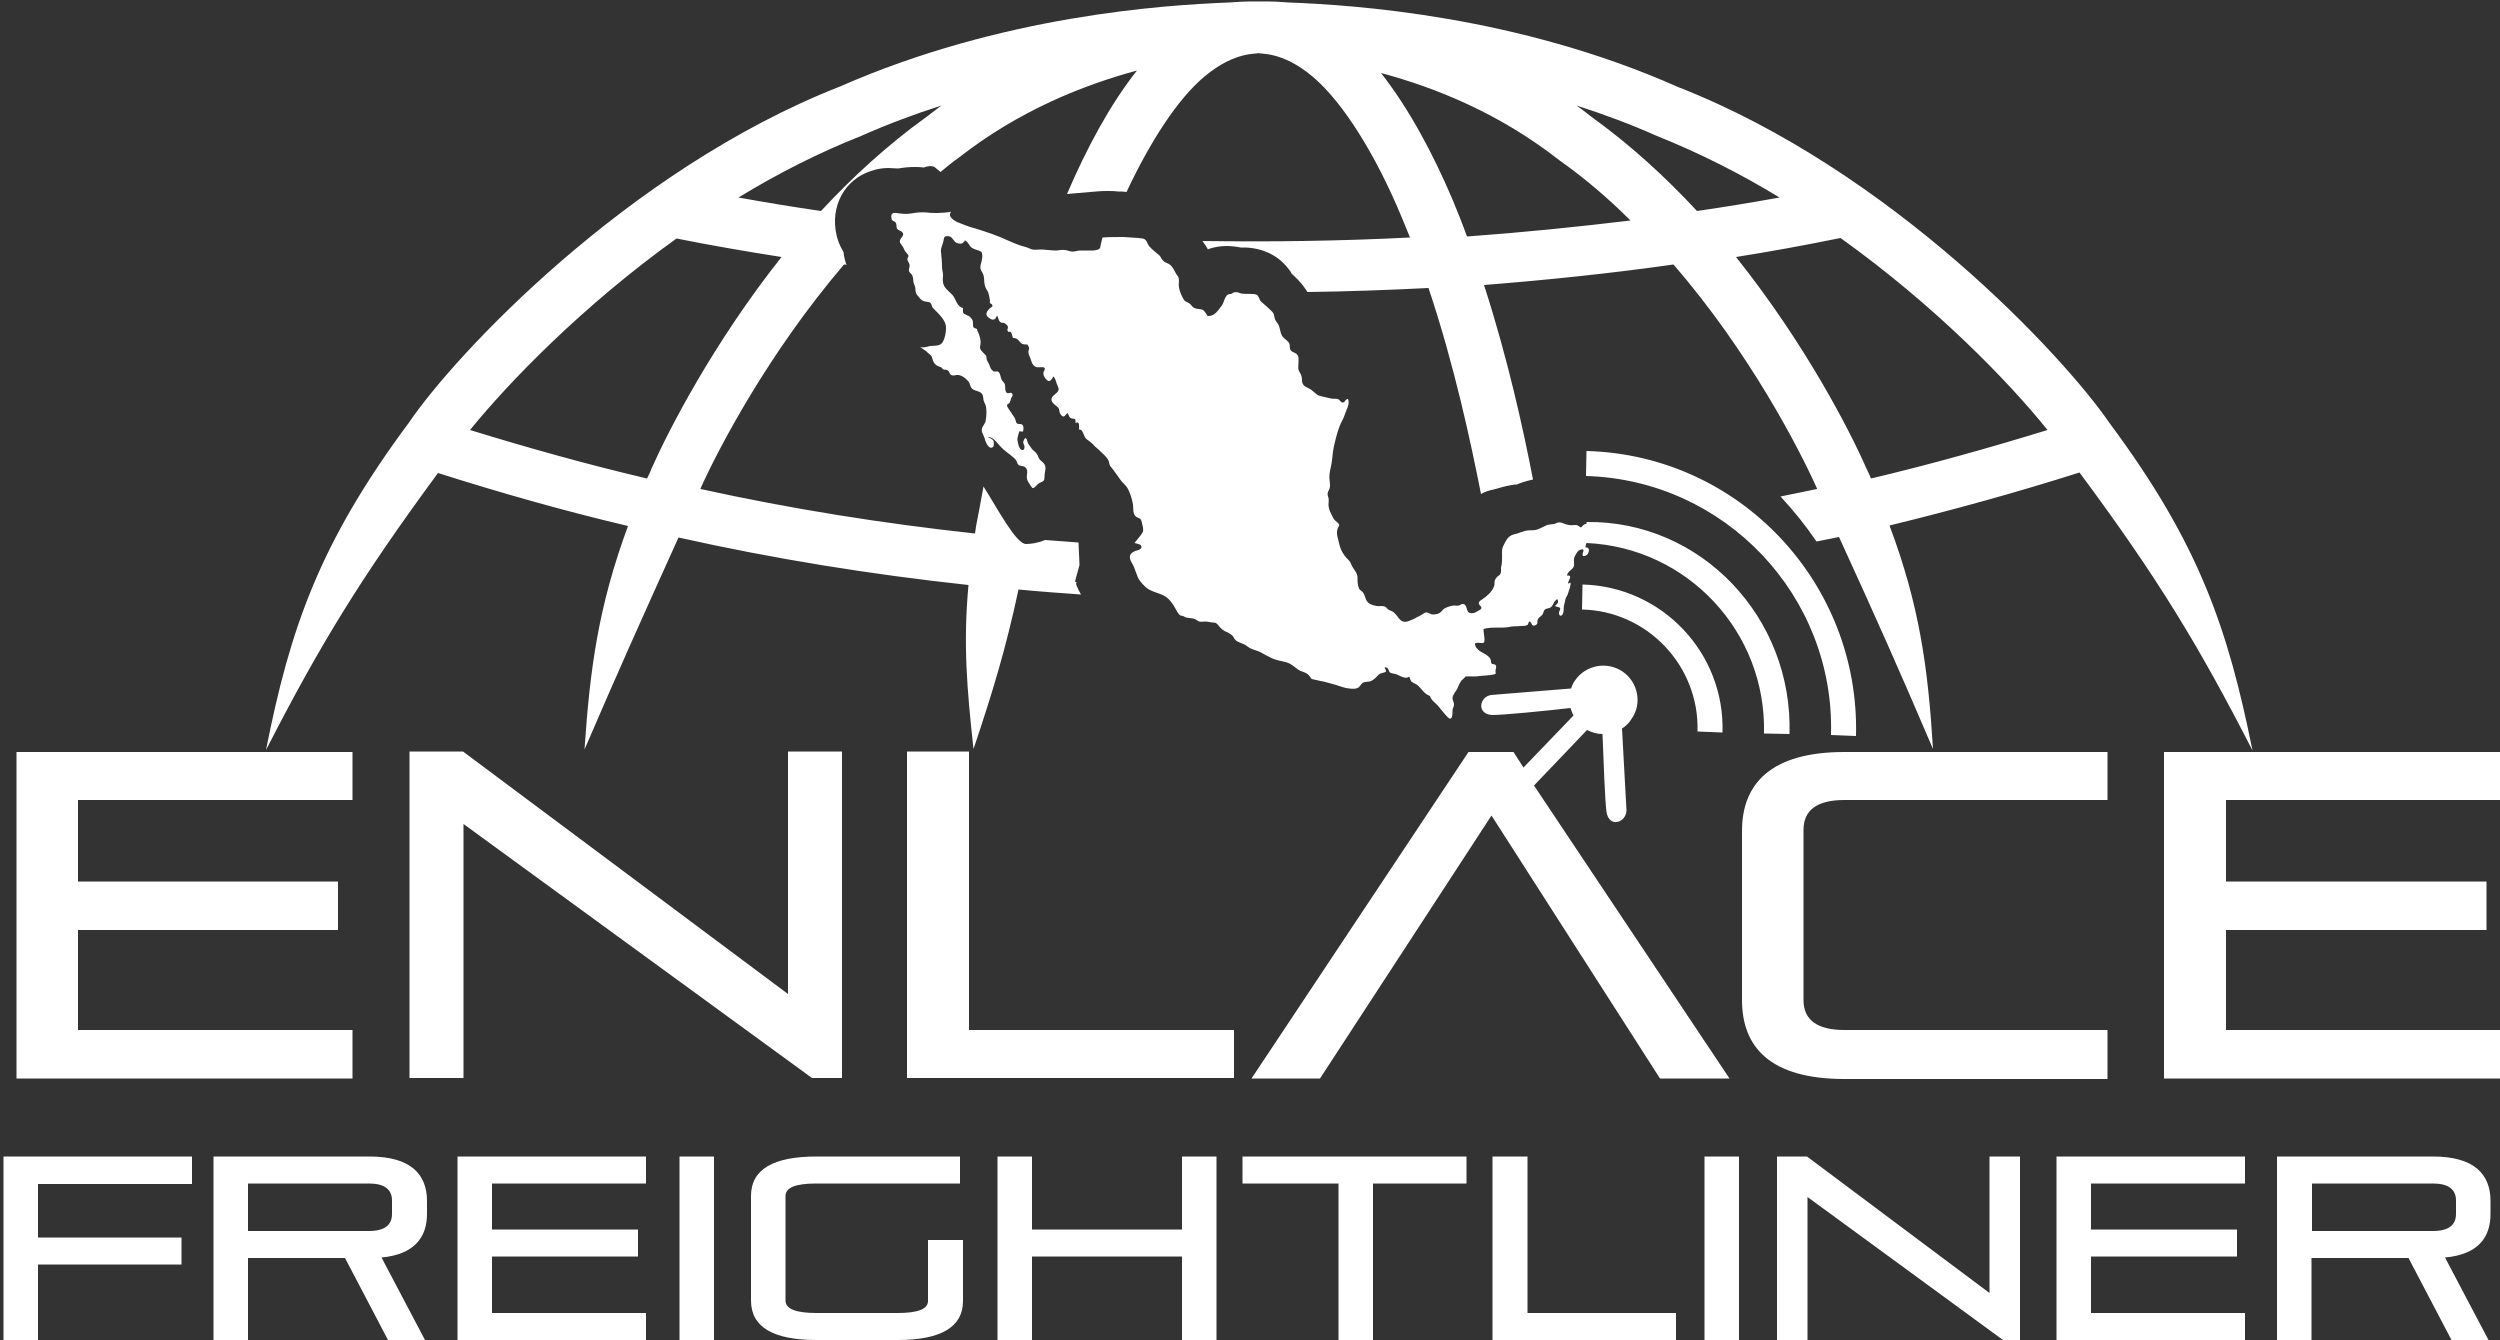 <?xml version="1.0" encoding="utf-8"?>
<!-- Generator: Adobe Illustrator 21.0.0, SVG Export Plug-In . SVG Version: 6.00 Build 0)  -->
<svg version="1.1" id="Capa_1" xmlns="http://www.w3.org/2000/svg" xmlns:xlink="http://www.w3.org/1999/xlink" x="0px" y="0px"
	 viewBox="0 0 500 268" style="enable-background:new 0 0 500 268;" xml:space="preserve">
	 <rect x="0" y="0" width="500" height="268" fill="#333333" stroke="none"/>
	 <style type="text/css">
	.st0{fill:#FFFFFF;}
</style>
<path  class="st0" d="M38.4,236.7v-5.4H0.7V268h6.9v-15.1h28.7v-5.4H7.6v-10.7H38.4z M85.4,242.8v-2.6c0-5.3-3.2-8.9-11.5-8.9H42.7V268h6.9v-16.4
	H69l8.6,16.4h7.4l-8.7-16.5C82.8,250.9,85.4,247.5,85.4,242.8z M78.4,242.8c0,2.2-1.5,3.4-4.6,3.4H49.6v-9.5h24.2
	c3.1,0,4.6,1.2,4.6,3.4V242.8z M129.2,236.7v-5.4H91.5V268h37.7v-5.4H98.4v-11.3h29.2v-5.4H98.4v-9.2H129.2z M135.9,231.3V268h6.9
	v-36.7H135.9z M185.6,248v12.2c0,1.6-2,2.4-6.1,2.4h-16.2c-4.1,0-6.2-0.8-6.2-2.5v-20.9c0-1.7,2-2.5,6.2-2.5h28.7v-5.4h-28.7
	c-8.7,0-13.1,2.6-13.1,7.9v20.9c0,5.3,4.4,7.9,13.1,7.9h16.2c8.7,0,13.1-2.6,13.1-7.8V248H185.6z M236.4,231.3v14.6h-30v-14.6h-6.9
	V268h6.9v-16.7h30V268h6.9v-36.7H236.4z M248.5,231.3v5.4h19.2V268h6.9v-31.3h18.7v-5.4H248.5z M305.5,262.6v-31.3h-7V268h36.7v-5.4
	H305.5z M340.9,231.3V268h6.9v-36.7H340.9z M397.9,231.3v27.3l-36.5-27.3h-6V268h6.1v-28.6l39.1,28.6h3.4v-36.7H397.9z M449,236.7
	v-5.4h-37.7V268H449v-5.4h-30.8v-11.3h29.2v-5.4h-29.2v-9.2H449z M498.1,242.8v-2.6c0-5.3-3.2-8.9-11.5-8.9h-31.2V268h6.9v-16.4
	h19.4l8.6,16.4h7.4l-8.7-16.5C495.6,250.9,498.1,247.5,498.1,242.8z M491.2,242.8c0,2.2-1.5,3.4-4.6,3.4h-24.2v-9.5h24.2
	c3.1,0,4.6,1.2,4.6,3.4V242.8z M70.5,160v-9.6H3.3v65.3h67.2V206H15.6v-20h52v-9.7h-52V160H70.5z M157.6,150.3v48.5l-65-48.5H81.9
	v65.3h10.8v-50.8l69.7,50.8h6v-65.3H157.6z M193.8,206v-55.7h-12.4v65.3h65.4V206H193.8z M368.9,160h52.6v-9.6h-52.6
	c-14.8,0-20.5,6.4-20.5,15.8v33.8c0,9.4,5.6,15.8,20.5,15.8h52.6V206h-52.6c-5.6,0-8.2-2.1-8.2-6v-34
	C360.7,162.1,363.3,160,368.9,160z M500,160v-9.6h-67.2v65.3H500V206h-54.8v-20h52.1v-9.7h-52.1V160H500z M317.3,90.2l-0.1,5
	c27.8,0.8,49.8,24,49,51.8l5,0.2C372,116.6,347.9,91,317.3,90.2z M316.5,116.9l-0.1,5c13.1,0.3,23.5,11.3,23.1,24.4l5,0.2
	C345,130.6,332.4,117.3,316.5,116.9z M450.5,150.1c-4.9-24.3-10.6-41.3-28.6-65.5c-9.1-13.3-43.6-50.5-86.3-67.2
	C303.4,3.1,270.8,1,257.8,0.5c-3.6-0.3-5.8-0.2-6-0.2c-0.1,0-2.3-0.1-6,0.2C232.8,1,200.3,3.1,168,17.3
	C125.4,34,90.8,71.2,81.8,84.5c-18,24.2-23.8,41.3-28.6,65.5c10.7-20.9,19-34.5,34.4-55.4c12.6,4,25.3,7.6,38,10.6
	c-5.9,16-7.6,28.4-8.7,44.7c6.7-15.6,11.7-26.7,18.8-42.4c19.2,4.3,38.6,7.4,58,9.5c-1.1,11.8-0.3,20.9,1,32.8
	c3.9-11.6,6.5-20.2,9-31.9c4.1,0.4,8.3,0.7,12.5,1c-0.3-0.5-0.6-1.1-0.9-1.8c-0.3-0.8,0.4-0.4-0.3-0.8l0.9-3.3l-0.2-4.5
	c-2.2-0.2-4.4-0.3-6.7-0.5c-1.4,0.6-2.8,0.8-3.8,0.8c-2,0-5.7-7.1-8.5-11.5c-0.6,3.3-1.1,6-1.5,8c-0.1,0.5-0.1,1-0.2,1.4
	c-18.4-2-36.7-4.9-54.9-8.9c0,0,0,0,0-0.1c3.5-7.8,13.5-27,28.7-44.8c0.2,0,0.3,0,0.5,0.1c-0.3-0.8-0.5-1.7-0.6-2.6
	c-0.8-1.3-1.2-2.5-1.4-3.4c-1.3-5.7,1.6-11.1,6.9-12.8c1.1-0.4,2.3-0.6,3.5-0.6c0.6,0,1.3,0.1,1.9,0.1c1.2-0.2,2.2-0.3,3.3-0.3
	c0.6,0,1.2,0,1.9,0.1c0.7-0.3,1.5-0.4,2.1-0.1l1.2,1c1.2-1,2.4-2,3.7-2.9c12-9.4,24.9-14.5,35.6-17.4c-5.4,6.8-10.1,15.6-14,24.7
	l4.6-0.4c1.1-0.1,2.2-0.2,3.4-0.2c0.7,0,1.5,0,2.2,0.1l0.8,0c0.3,0,0.6,0.1,0.9,0.1c4.7-10,10.2-18.6,15.6-23.1
	c6.2-5.2,10.6-4.4,10.8-4.7c0,0,0,0,0,0c0,0,0,0,0,0c0.2,0.3,4.6-0.5,10.8,4.7c6.3,5.3,12.9,16.2,17.9,28.3c0.5,1.3,1.1,2.6,1.6,3.9
	c-13.8,0.7-27.7,0.9-41.5,0.7c0.5,0.7,0.9,1.3,1.1,1.7l0.1-0.1c1.2-0.4,2.4-0.6,3.6-0.6c0.9,0,1.9,0.1,2.8,0.3c0.3,0,0.6,0,1,0
	c4.6,0.2,7.3,2.5,8.7,4.4c0.2,0.3,0.4,0.5,0.5,0.8c0.5,0.5,1.1,1,1.6,1.6c0.7,0.7,1.1,1.4,1.6,2.1c8.1-0.1,16.2-0.4,24.2-0.8
	c5.2,15.5,8.5,31.1,10.5,41.2c0.7-0.4,1.5-0.7,2.5-0.9l0.4-0.1c0.8-0.2,1.9-0.6,3.3-0.8c0.4-0.1,0.7-0.1,1-0.1
	c0.8-0.4,1.9-0.7,3.2-1c-1.9-9.8-5-24.1-9.8-38.9c12.6-1,25.2-2.3,37.9-4.1c15.3,17.7,25.2,37,28.7,44.8c0,0,0,0,0,0.1
	c-2.4,0.5-4.9,1-7.3,1.5c2.7,2.9,5.1,5.9,7.2,9c1.5-0.3,3-0.6,4.5-0.9c7.2,15.7,12.1,26.7,18.8,42.4c-1-16.3-2.7-28.7-8.7-44.7
	c12.7-3.1,25.4-6.6,38-10.6C431.5,115.5,439.8,129.2,450.5,150.1z M130.4,93.5c-0.3,0.7-0.6,1.5-1,2.2c-11.9-2.8-23.7-6.1-35.4-9.7
	c7.8-9.6,22.5-24.8,41.3-38.3c7,1.4,14,2.6,21,3.7C142.6,68.7,133.7,86.1,130.4,93.5z M185.4,23.3c-7.8,5.6-14.9,12.1-21.2,18.9
	c-5.5-0.8-11-1.7-16.5-2.7c7.7-4.7,15.9-8.9,24.5-12.3c5.4-2.4,10.8-4.4,16.1-6.1C187.4,21.8,186.4,22.5,185.4,23.3z M293.4,47.3
	c-0.9-2.5-1.9-5-2.9-7.4c-4-9.4-8.8-18.3-14.3-25.3c10.8,2.9,23.6,8,35.6,17.4c5.1,3.6,9.9,7.7,14.3,12.1
	C315.3,45.4,304.4,46.5,293.4,47.3z M318.2,23.3c-1-0.8-1.9-1.5-2.9-2.2c5.3,1.7,10.7,3.7,16.1,6.1c8.5,3.4,16.8,7.6,24.5,12.3
	c-5.5,1-11,1.9-16.5,2.7C333.1,35.4,326,28.9,318.2,23.3z M374.2,95.7c-0.3-0.7-0.6-1.4-1-2.2c-3.3-7.5-12.2-24.8-26-42.1
	c7-1.1,14-2.4,20.9-3.8C387,61.1,401.8,76.4,409.5,86C397.8,89.6,386,92.9,374.2,95.7z M345.9,215.7H332l-33.7-52.6L264,215.7h-13.7
	l43.4-65.3h9l2,3.1c2.9-3,7.7-8,10-10.4c-0.3-0.5-0.4-1-0.6-1.5c-5.2,0.6-13.4,1.4-15.6,1.4c-3.2-0.1-2.7-3.6-0.3-4l16-1.3
	c0.2-0.5,0.4-1.1,0.8-1.6c2.1-3.1,6.4-3.9,9.5-1.8c3.1,2.1,4,6.4,1.8,9.5c-0.5,0.8-1.1,1.4-1.9,1.9l0.9,16.4c-0.1,2.5-3.5,3.5-4,0.3
	c-0.3-2.1-0.6-10.3-0.8-15.6c-1.1,0-2.1-0.3-3.1-0.8c-2.5,2.6-7.4,7.8-10.6,11.1L345.9,215.7z M357.9,146.8l-5.1-0.1
	c0.5-20.3-15.3-37.2-35.5-38.1c-0.1,0.2-0.2,0.5-0.2,0.9c1.2-0.2,0.7,1.9-0.5,1.7c-0.4-0.5,0.7-1.5-0.4-1.3c-0.6,0.1-1.1,1-1.3,1.5
	c-0.3,0.6,0.1,1.4-0.2,2c-0.3,0.6-1.2,0.9-1.3,1.7c1.3-0.1,0.2,1,0.2,1.6c0.2,0,0.3-0.1,0.5-0.2c0.1,0.6-0.3,1.6-0.5,2.2
	c-0.1,0.4-0.4,0.7-0.5,1.1c-0.1,0.4-0.2,0.9-0.3,1.3c-0.1,0.5,0,1.1-0.2,1.6c-0.2,0.5-0.7,0.7-0.8,0c-0.1-0.4,0.4-0.8,0.2-1.1
	c-0.1-0.2-0.7-0.2-1-0.4c0.2-0.3,0.7-0.5,0.6-1c-0.1-0.5-0.2-0.4-0.5-0.1c-0.5,0.5-0.5,1.2-1.2,1.5c-0.3,0.1-0.8,0.1-1,0.4
	c-0.2,0.2-0.2,0.6-0.4,0.9c-0.4,0.5-0.9,0.6-1,1.2c-0.1,0.3,0.1,0.4-0.1,0.7c-0.1,0.2-0.6,0.4-0.8,0.3c-0.4-0.2-0.3-0.8-0.8-0.8
	c-0.2,0.5-0.1,0.7-0.6,0.8c-0.3,0.1-0.8,0.1-1.1,0.1c-0.8,0.1-1.6,0-2.3,0.2c-1.7,0.3-3.5-0.1-5.1,0.4c0,0.7,0.2,1.5,0.2,2.2
	c0,1.2-1.1,0.2-1.9,0.7c-0.1,0.6,0.7,1.4,1.1,1.6c0.5,0.3,1.2,0.6,1.7,1.1c0.3,0.3,0.4,0.6,0.4,1c0.2,0.7,0.4,0.2,0.9,0.6
	c0.3,0.3,0,0.8,0,1.1c0,0.6,0.2,0.7-0.4,0.8c-0.9,0.2-1.9,0.2-2.8,0.3c-1,0.2-1.9,0-2.8,0.1c-0.2,0.3-0.5,0.5-0.8,0.8
	c-0.3,0.4-0.5,0.8-0.7,1.3c-0.2,0.7-1.1,1.5-1.1,2.2c0,0.5,0.3,0.8,0.3,1.3c0,0.5-0.3,0.7-0.3,1.2c0,0.7,0,2.2-0.9,1.4
	c-0.7-0.7-1.2-1.4-1.8-2.1c-0.5-0.7-1.6-1.3-1.8-2.2c-1.1-0.4-1.5-1.2-2.3-2c-0.4-0.4-0.9-0.5-1.3-0.8c-0.4-0.3-0.3-0.7-0.6-1.1
	c-0.7,0.7-2-0.3-2.7-0.5c-0.3-0.1-0.8-0.1-1.1-0.3c-0.3-0.2-0.2-0.8-0.7-1c-0.8-0.2,0,0.4-0.1,0.8c-0.1,0.2-1,0.3-1.3,0.5
	c-0.5,0.4-0.9,1-1.5,1.3c-0.6,0.4-1.3,0.1-1.9,0.5c-0.4,0.3-0.5,0.8-1,1c-0.7,0.3-1.6,0.1-2.3,0c-0.9-0.2-1.8-0.6-2.7-0.8
	c-0.8-0.2-1.6-0.5-2.4-0.6c-0.4-0.1-0.9-0.2-1.3-0.3c-0.7-0.1-0.5-0.2-0.9-0.7c-0.6-0.8-1.6-0.8-2.3-1.3c-0.7-0.5-1.3-1.1-2.2-1.4
	c-1-0.3-2-0.4-2.9-0.8c-0.9-0.4-1.6-0.8-2.3-1.2c-0.9-0.5-1.8-0.5-2.7-1.2c-0.8-0.7-1.9-0.7-2.5-1.4c-0.3-0.4-0.4-0.8-0.8-1
	c-0.4-0.3-0.8-0.5-1.3-0.7c-0.5-0.3-0.9-0.7-1.2-1.1c-0.4-0.5-0.6-0.6-1.2-0.6c-0.5-0.1-0.9-0.1-1.3-0.2c-0.4,0-1,0.1-1.4,0
	c-0.4-0.2-0.7-0.5-1.2-0.6c-0.5-0.1-1-0.1-1.4-0.2c-0.2-0.1-0.4-0.2-0.6-0.3c-0.2-0.1-0.4,0-0.5-0.1c-0.4-0.2-0.6-0.7-0.8-1
	c-0.5-0.9-0.9-1.6-1.6-2.3c-1.3-1.3-3.4-1.2-4.7-2.5c-0.7-0.7-1.3-1.3-1.6-2.3c-0.2-0.5-0.4-1-0.6-1.6c-0.2-0.5-0.8-1.3-0.8-1.8
	c-0.2-1,0.9-1.4,1.7-1.6c0.3-0.1,0.8-0.4,0.5-0.9c-0.2-0.3-1-0.4-1.3-0.5c0.4-0.5,0.8-1,1.2-1.5c0.5-0.7,0.6-0.7,0.5-1.6
	c-0.1-0.4-0.2-0.9-0.3-1.3c-0.2-0.6-0.5-0.5-1-0.8c-0.8-0.5-0.6-1.6-0.7-2.5c-0.2-1.1-0.5-2.1-1-3.1c-0.5-0.9-1.2-1.3-1.7-2.1
	c-0.6-0.8-1.1-1.6-1.7-2.3c-0.4-0.4-0.3-0.8-0.5-1.3c-0.4-0.8-1.3-1.5-1.9-2.1c-0.3-0.3-0.6-0.5-0.9-0.8c-0.4-0.5-0.7-0.7-1.2-1.1
	c-0.5-0.3-0.7-0.5-0.9-1.1c-0.2-0.4-0.4-1.2-1-1.1c0-0.5,0.2-1.8-0.7-1.3c0-0.8,0.1-0.8-0.7-0.9c-0.6-0.1-0.6-0.6-0.9-1.1
	c-0.3,0.2-0.5,0.7-0.8,0.7c-0.4,0-0.7-0.6-0.8-0.9c-0.1-0.5,0-0.7-0.5-1.1c-0.4-0.3-1.1-0.8-1.1-1.4c-0.1-0.9,1.7-1.3,1.4-2.3
	c-0.1-0.3-0.3-0.7-0.4-1c-0.1-0.3-0.3-1.2-0.7-1.3c0,0.3-0.3,0.6-0.5,0.8c-0.5,0.3-0.7-0.1-1.1-0.5c-0.2-0.4-0.4-0.7-0.3-1.2
	c0.1-0.2,0.4-0.6,0.2-0.8c-0.2-0.4-1.4,0.1-1.9-0.3c-0.6-0.4-0.7-1-0.9-1.6c-0.2-0.5-0.5-0.9-0.4-1.5c0-0.2,0.2-0.4,0.1-0.7
	c0-0.2-0.3-0.4-0.3-0.6c-0.7,0-1.1,0-1.5-0.5c-0.4-0.5-0.7-0.8-1.4-0.8c-0.2-0.4-0.2-1.1-0.5-1.2c-0.4-0.2-0.4,0.2-0.6-0.3
	c-0.1-0.2,0.1-0.4,0.1-0.7c-0.1-0.3-0.3-0.5-0.6-0.7c-0.3-0.2-0.5-0.1-0.8-0.2c-0.5-0.2-0.5-1-0.8-1.4c-0.2,0.4-0.3,0.8-0.7,0.8
	c-0.4,0.1-0.7-0.2-1-0.4c-0.7-0.5-0.4-1.1,0.1-1.7c0.4-0.4,0.9-0.4,0.6-0.9c-0.1-0.2-0.3-0.1-0.4-0.3c-0.1-0.2,0-0.4,0-0.5
	c-0.1-0.5-0.2-1.2-0.4-1.7c-0.2-0.4-0.5-0.8-0.6-1.2c-0.3-1,0-1.9-0.6-2.8c-0.7-1-0.1-1.6,0-2.6c0.1-0.3,0.1-1.1-0.1-1.4
	c-0.2-0.2-0.9-0.4-1.2-0.5c-0.5-0.2-0.8-0.3-1.1-0.7c-0.2-0.3-0.5-0.9-1-1.1c-0.4,0.6-0.8,0.8-1.6,0.5c-0.6-0.2-0.8-1-1.4-1.3
	c-0.2-0.1-0.8-0.1-1,0c-0.2,0.2-0.2,0.4-0.3,0.8c-0.1,0.8-0.6,1.4-0.5,2.3c0.1,1,0.2,1.9,0.2,3c0,0.6,0.2,1,0.2,1.6
	c0,0.5-0.1,0.9,0,1.4c0.1,1.1,1,1.7,1.8,2.5c0.3,0.3,0.5,0.7,0.7,1.1c0.3,0.7,0.7,1.4,1.5,1.6c0,0.7-0.2,1,0.5,1.3
	c0.4,0.2,0.8,0.3,1.1,0.7c0.4,0.4,0.4,0.7,0.4,1.3c0,0.8,0.2,0.6,0.8,0.9c0,0.4,0.3,0.7,0.4,1.1c0.1,0.4,0.3,0.8,0.3,1.3
	c0.1,0.5-0.1,0.9-0.1,1.4c0.1,0.4,0.4,0.7,0.7,1c0.1,0.1,0.4,0.4,0.5,0.5c0.1,0.2,0.1,0.3,0.1,0.6c0.1,0.5,0.3,0.7,0.5,1.1
	c0.2,0.5,0.3,1,0.7,1.3c0.3,0.3,0.2,0.2,0.6,0.2c0.2,0,0.4-0.1,0.6,0.1c0.4,0.3,0.4,1.1,0.6,1.5c0.2,0.4,0.6,0.6,0.7,1.1
	c0.1,0.4-0.1,1.2,0.4,1.6c0.4,0.2,0.9-0.4,1.1,0.3c0.1,0.3-0.1,0.4-0.2,0.6c-0.1,0.2-0.1,0.3-0.2,0.6c-0.1,0.2-0.1,0.3-0.2,0.5
	c-0.2,0.2-0.5,0.2-0.5,0.5c0,0.3,0.7,1.2,0.9,1.5c0.2,0.4,0.5,0.7,0.7,1.1c0.1,0.3,0.2,0.7,0.3,0.9c0.4,0.4,0.8,0,1.2,0.4
	c0.3,0.2,0.2,1,0.1,1.3c-0.7,0.1-0.7-0.4-0.9,0.5c-0.1,0.5-0.3,0.9-0.2,1.3c0.1,0.5,0.2,1.2,0.5,1.6c0.4,0.5,0.9,0.4,0.9-0.3
	c0-0.5-0.4-0.7-0.2-1.2c0.2-0.6,0.5-0.8,0.7-0.2c0.1,0.5,0.2,0.7,0.5,1.1c0.3,0.4,0.5,0.8,0.9,1.1c0.5,0.4,0.7,0.7,0.9,1.3
	c0.2,0.5,0.5,0.6,0.9,1c0.4,0.4,0.5,0.7,0.5,1.3c-0.1,0.6-0.2,1-0.2,1.6c0,0.8-0.2,0.8-0.8,1.1c-0.5,0.2-0.7,0.5-1,0.8
	c-0.5,0.5-0.6,0.4-1-0.2c-0.2-0.4-0.6-0.8-0.7-1.3c-0.2-0.9,0.5-1.9-0.6-2.5c-0.5-0.2-1,0-1.3-0.6c-0.2-0.5-0.3-0.8-0.8-1.2
	c-0.9-0.8-1.8-1.3-2.6-2.2c-0.7-0.7-1.4-1.9-2.5-1.9c0,0,0,0.1,0.1,0.1c0.3,0.1,0.9,0.4,1,0.7c0.1,0.2,0.1,1.1-0.1,1.2
	c-0.9,0.7-1.6-1.3-1.7-1.8c-0.3-0.9-0.8-1.3-0.4-2.2c0.2-0.4,0.5-0.7,0.6-1.1c0.2-0.8,0.3-2.6,0-3.3c-0.1-0.3-0.3-0.6-0.4-1
	c-0.1-0.6,0-1.1-0.6-1.5c-0.6-0.4-1.3-0.3-1.8-0.9c-0.3-0.4-0.3-0.9-0.6-1.3c-0.6-0.7-1.5-1.4-2.4-1.3c-0.4,0.1-0.9,0.2-1.2-0.1
	c-0.3-0.3-0.2-0.7-0.7-0.9c-0.2-0.1-0.4,0-0.7-0.1c-0.2-0.1-0.3-0.3-0.4-0.4c-0.4-0.2-0.8-0.2-1.2-0.6c-0.5-0.5-0.5-0.8-0.7-1.4
	c-0.1-0.5-0.6-0.7-0.9-1c-0.4-0.5-1.1-0.7-1.5-1.2c0.4,0.4,1.5,0,2-0.1c1-0.1,2.1,0.1,2.6-0.9c0.4-0.7,0.6-1.9,0.6-2.6
	c0.1-1.7-1.6-3-2.6-4.1c-0.3-0.3-0.2-0.7-0.5-1c-0.3-0.3-1-0.2-1.4-0.4c-0.5-0.2-0.7-0.5-1-0.9c-0.5-0.5-0.5-0.6-0.6-1.2
	c0-0.5-0.1-0.9-0.3-1.3c-0.2-0.5-0.1-1.1-0.3-1.6c-0.1-0.4-0.6-0.6-0.7-1c-0.1-0.4,0.2-0.8,0.1-1.3c-0.1-0.5-0.5-0.7-0.4-1.2
	c0-0.3,0.2-0.2,0.2-0.5c0-0.2-0.2-0.4-0.3-0.5c-0.2-0.3-0.5-0.5-0.6-0.9c-0.2-0.5-0.4-0.7-0.7-1.1c-0.6-1,1-1.4,0.4-2.2
	c-0.3-0.4-0.9-0.4-1.1-0.8c-0.2-0.4,0-0.9-0.3-1.2c-0.3-0.4-0.7-0.2-0.8-0.8c-0.1-0.5-0.1-0.9,0.4-1.1c0.4-0.1,1,0.1,1.4,0.1
	c0.6,0.1,1.4,0.1,2.1,0c1.1-0.2,2-0.3,3.2-0.2c0.7,0.1,1.4,0.1,2.1,0.1c0.2,0,2.6-0.1,2.7-0.3c-0.3,0.6-0.3,0.7,0,1.2
	c0.3,0.4,0.7,0.6,1.2,0.9c1.2,0.5,2.5,1,3.7,1.3c2.2,0.7,4.4,1.4,6.5,2.4c1.1,0.5,2.3,1,3.5,1.3c0.5,0.1,0.9,0.4,1.4,0.5
	c0.5,0.1,1.1,0,1.6,0c1,0,2,0.2,3.1,0.2c0.6,0,1.1-0.2,1.7-0.1c0.5,0,1,0.3,1.4,0.3c0.6,0.1,1.1-0.2,1.7-0.2c0.4,0,0.9,0,1.3,0
	c0.7,0,1.6,0.1,2.3-0.2c0.6-0.2,0.4-0.6,0.6-1.2c0.1-0.4,0.2-0.8,0.3-1.2c1.4-0.1,2.8-0.1,4.2-0.1c1,0.1,2,0.1,3,0.2
	c0.4,0.1,0.9,0,1.3,0.3c0.4,0.3,0.5,0.9,0.8,1.3c0.6,0.7,1.4,1.3,2.1,1.9c0.3,0.3,0.4,0.8,0.8,1.1c0.3,0.3,0.7,0.4,1.1,0.6
	c0.9,0.6,1,1.4,1.6,2.2c0.7,0.8,0.2,1.6,0.4,2.5c0.1,0.8,0.6,1.8,1,2.5c0.3,0.4,0.7,0.4,1.1,0.7c0.3,0.2,0.5,0.6,0.8,0.8
	c0.6,0.4,1.3,0.2,1.9,0.5c0.3,0.2,0.7,0.8,0.9,1.2c1.4,0.1,2-1,2.8-2c0.5-0.6,0.6-1.9,1.3-2.3c0.2-0.1,0.4-0.1,0.6-0.1
	c0.2-0.1,0.4-0.2,0.5-0.3c0.4-0.1,0.9-0.1,1.2,0.1c0.9,0.3,1.6,0.1,2.5,0.2c0.4,0,0.9,0,1.2,0.4c0.3,0.4,0.3,0.9,0.7,1.2
	c0.7,0.6,1.4,1.2,2.1,1.9c0.4,0.4,0.4,0.7,0.5,1.2c0.1,0.6,0.4,0.8,0.7,1.3c0.5,0.8,0.4,2,1,2.6c0.4,0.5,1.1,0.8,1.3,1.4
	c0.1,0.4,0,0.9,0.2,1.2c0.3,0.5,1.1,0.5,1.4,1c0.3,0.5,0.2,1,0.2,1.5c0,0.7-0.2,1.2,0.2,1.9c0.4,0.6,0.5,1,0.5,1.8
	c0.1,1.2,1.1,1.2,1.9,1.8c0.4,0.3,0.8,0.7,1.2,1c0.4,0.2,1,0.3,1.4,0.4c0.4,0.1,0.9,0.2,1.3,0.3c0.4,0.1,0.9,0,1.3,0.1
	c0.5,0.1,0.6,0.7,1,0.7c0.5,0.1,0.6-0.8,1.1-0.7c0.3,0.8,0,1.5-0.3,2.2c-0.3,0.7-0.5,1.5-0.9,2.2c-0.8,1.5-1.2,3.3-1.6,5
	c-0.2,0.9-0.3,1.9-0.4,2.9c-0.1,0.9-0.4,1.8-0.5,2.8c-0.1,0.7,0.1,1.4,0.1,2.2c0,0.6-0.2,0.8-0.4,1.3c-0.2,0.5,0,0.8,0.1,1.2
	c0.1,0.4,0,0.9,0,1.3c0,1,0.5,1.8,0.9,2.6c0.2,0.5,0.6,0.7,1,1.1c0.5,0.5,0.1,0.6-0.1,1.2c-0.3,1,0.1,1.8,0.3,2.8
	c0.2,0.9,0.5,1.7,1.1,2.5c0.2,0.3,0.5,0.6,0.8,0.9c0.4,0.4,0.5,0.8,0.7,1.2c0.4,0.8,1.1,1.4,1.1,2.3c0,0.7,0,1.5,0.3,2.2
	c0.2,0.4,0.6,0.5,0.8,0.8c0.3,0.4,0.4,0.9,0.6,1.4c0.4,0.9,1.2,1.1,2.1,1.3c0.5,0.1,1.1-0.1,1.6,0.1c0.4,0.1,0.5,0.5,0.9,0.7
	c0.4,0.2,0.7,0.2,1.1,0.6c0.3,0.3,0.6,0.7,0.9,1.1c0.8,1,1.6,0.7,2.7,0.2c0.5-0.2,0.9-0.5,1.4-0.7c0.5-0.2,1-0.8,1.5-0.7
	c0.5,0.1,0.7,0.4,1.2,0.4c0.4,0,1-0.1,1.3-0.3c0.4-0.2,0.6-0.7,1-0.9c0.5-0.3,1.4-0.6,2-0.6c0.3,0,0.5,0.1,0.8,0
	c0.3,0,0.5-0.3,0.8-0.3c1.1,0,0.6,1.6,1.5,1.8c0.2,0.1,0.6,0,0.8,0c0.3-0.1,0.2-0.1,0.4-0.2c0.2-0.1,0.8-0.4,1-0.6
	c0.3-0.5-0.3-0.6-0.4-1c-0.2-0.4,0.3-0.7,0.6-0.9c1-0.7,1.9-1.4,2.4-2.6c0.2-0.4,0-0.8,0.2-1.3c0.2-0.5,0.5-0.7,0.9-1
	c0.4-0.4,0.3-0.8,0.3-1.4c0.1-0.5,0.2-1,0.2-1.6c0.1-1-0.2-2,0.3-2.9c0.5-1,0.9-1.9,2-2.2c1-0.2,1.9-0.7,2.8-0.8
	c0.5-0.1,1.1,0,1.6-0.1c0.5-0.1,1-0.4,1.5-0.6c0.4-0.2,0.9-0.5,1.4-0.5c0.5-0.1,0.8,0,1.3-0.3c0.9-0.4,1.5,0.3,2.5,0.4
	c0.4,0.1,0.9,0,1.3,0c0.6,0,0.6,0.3,1.1,0.5c0.4-0.4,0.7-0.8,1.1-0.7l0-0.4C340.2,104.1,358.6,123.5,357.9,146.8z"/>
</svg>
